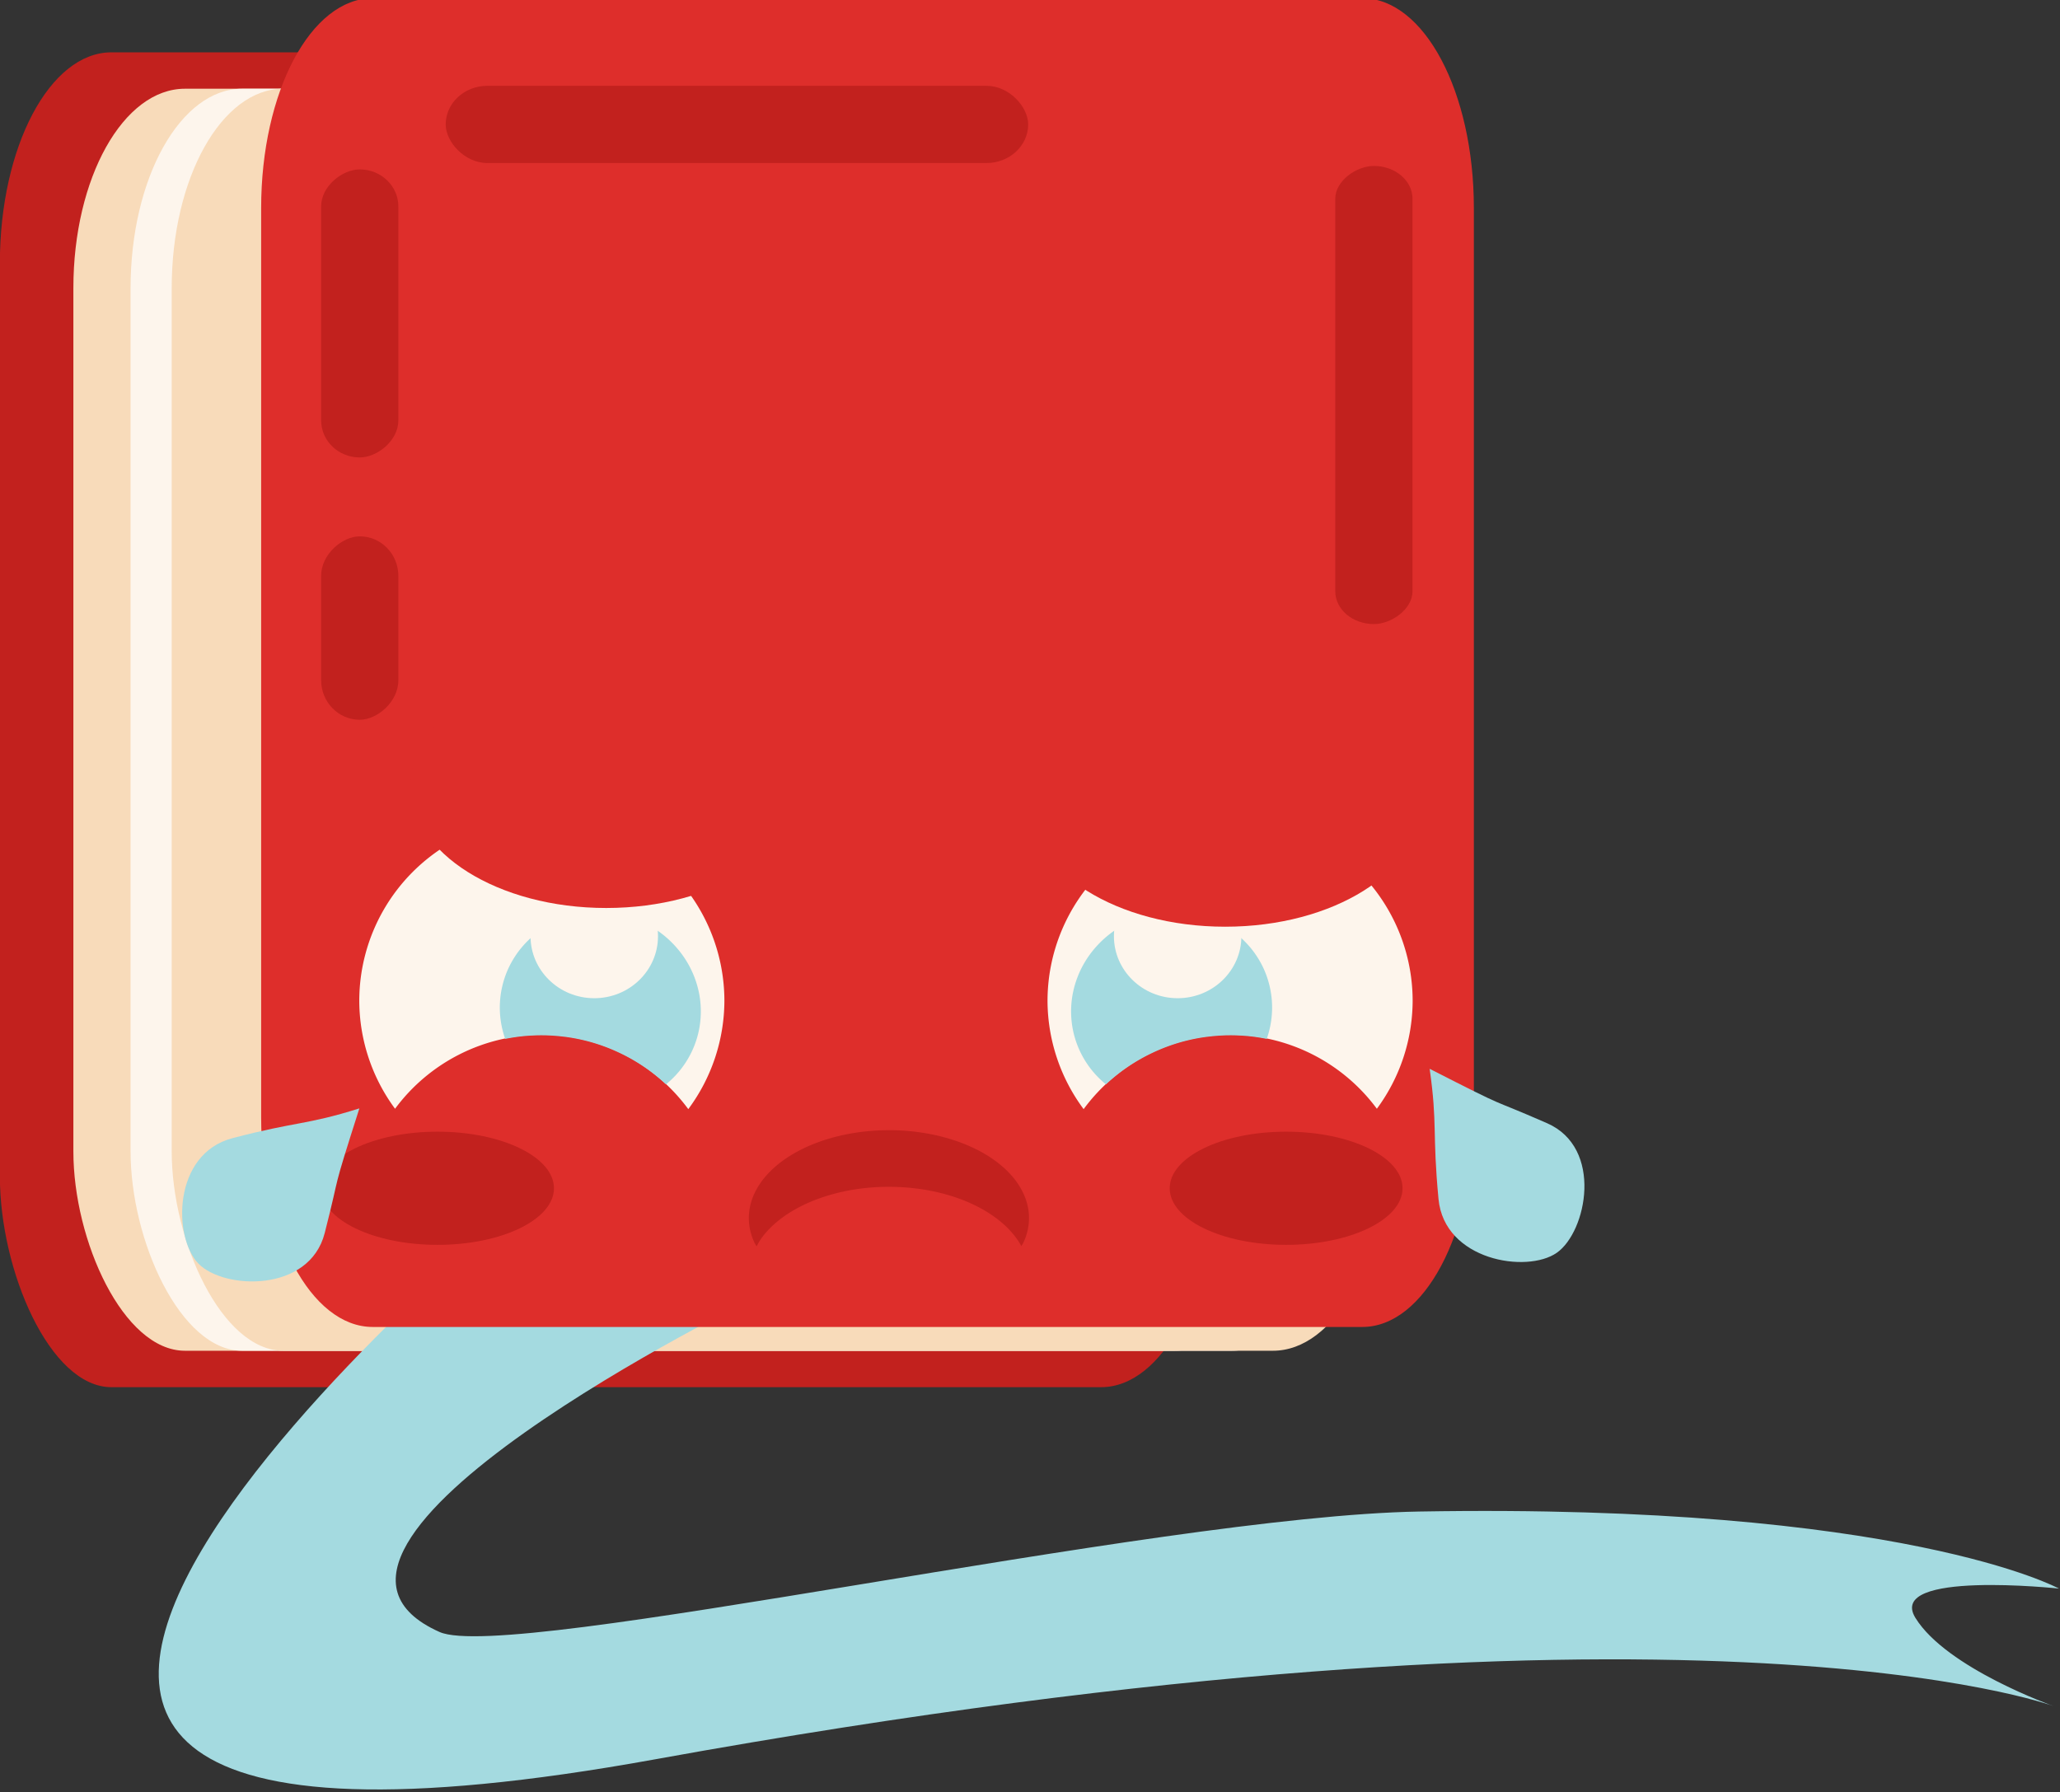 <?xml version="1.0" encoding="UTF-8" standalone="no"?>
<!-- Created with Inkscape (http://www.inkscape.org/) -->

<svg
   width="63.921mm"
   height="55.613mm"
   viewBox="0 0 63.921 55.613"
   version="1.1"
   id="svg1"
   inkscape:export-filename="bookie-png.png"
   inkscape:export-xdpi="96"
   inkscape:export-ydpi="96"
   sodipodi:docname="bookie-sad.svg"
   inkscape:version="1.3 (0e150ed6c4, 2023-07-21)"
   xmlns:inkscape="http://www.inkscape.org/namespaces/inkscape"
   xmlns:sodipodi="http://sodipodi.sourceforge.net/DTD/sodipodi-0.dtd"
   xmlns="http://www.w3.org/2000/svg"
   xmlns:svg="http://www.w3.org/2000/svg">
  <rect x="0" y="0" width="63.921" height="55.613" fill="#333333" stroke="none"/>
  <sodipodi:namedview
     id="namedview1"
     pagecolor="#505050"
     bordercolor="#eeeeee"
     borderopacity="1"
     inkscape:showpageshadow="0"
     inkscape:pageopacity="0"
     inkscape:pagecheckerboard="0"
     inkscape:deskcolor="#505050"
     inkscape:document-units="mm"
     inkscape:zoom="2.9255612"
     inkscape:cx="101.8608"
     inkscape:cy="82.20645"
     inkscape:window-width="1920"
     inkscape:window-height="1017"
     inkscape:window-x="-8"
     inkscape:window-y="230"
     inkscape:window-maximized="1"
     inkscape:current-layer="g1"
     inkscape:export-bgcolor="#4a4a4aff" />
  <defs
     id="defs1" />
  <g
     inkscape:groupmode="layer"
     id="layer1"
     inkscape:label="Layer 4"
     transform="translate(-12.724,-123.594)">
    <g
       id="g1"
       transform="matrix(1.041,0,0,1.041,4.009,-3.967)">
      <rect
         style="fill:#c2211e;fill-opacity:1;stroke-width:0.273"
         id="rect1"
         width="36.149"
         height="39.793"
         x="8.368"
         y="124.097"
         ry="6.286"
         rx="3.325"
         inkscape:export-filename="bookie-atempt10.png"
         inkscape:export-xdpi="96"
         inkscape:export-ydpi="96" />
      <rect
         style="mix-blend-mode:normal;fill:#f8dbba;fill-opacity:1;stroke:none;stroke-width:0.265;stroke-dasharray:none"
         id="rect1-0"
         width="36.149"
         height="37.622"
         x="10.559"
         y="125.182"
         ry="5.943"
         rx="3.325" />
      <rect
         style="mix-blend-mode:normal;fill:#fdf5ec;fill-opacity:1;stroke:none;stroke-width:0.265;stroke-dasharray:none"
         id="rect1-0-4-2"
         width="36.149"
         height="37.622"
         x="12.264"
         y="125.182"
         ry="5.943"
         rx="3.325" />
      <rect
         style="mix-blend-mode:normal;fill:#f8dbba;fill-opacity:1;stroke:none;stroke-width:0.265;stroke-dasharray:none"
         id="rect1-0-4"
         width="36.149"
         height="37.622"
         x="13.49"
         y="125.182"
         ry="5.943"
         rx="3.325" />
      <path
         style="fill:#a4dae0;fill-opacity:1;stroke:none;stroke-width:0.389;stroke-linecap:round;stroke-linejoin:bevel;stroke-dasharray:none;stroke-dashoffset:0;stroke-opacity:1;paint-order:normal"
         d="m 24.056,158.267 c 0,0 -27.043,22.315 3.858,16.714 30.901,-5.601 41.674,-1.582 41.674,-1.582 0,0 -3.193,-1.127 -4.122,-2.631 -0.883,-1.43 4.279,-0.874 4.279,-0.874 0,0 -4.649,-2.547 -19.072,-2.297 -7.879,0.137 -27.129,4.512 -29.199,3.591 -5.757,-2.563 9.38,-9.961 9.38,-9.961 z"
         id="path45"
         sodipodi:nodetypes="cscscsscc" />
      <path
         id="rect1-0-0"
         style="fill:#de2e2b;stroke-width:0.272"
         d="m 19.481,122.484 h 29.498 c 1.842,0 3.325,2.791 3.325,6.257 v 27.097 c 0,3.467 -1.483,6.257 -3.325,6.257 H 19.481 c -1.842,0 -3.325,-2.791 -3.325,-6.257 v -27.097 c 0,-3.467 1.483,-6.257 3.325,-6.257 z" />
      <ellipse
         style="fill:#c2211e;fill-opacity:1;stroke-width:11.669;stroke-linecap:round;stroke-linejoin:bevel"
         id="path5-8"
         cx="21.414"
         cy="157.96"
         rx="3.47"
         ry="1.687" />
      <ellipse
         style="fill:#c2211e;fill-opacity:1;stroke-width:11.669;stroke-linecap:round;stroke-linejoin:bevel"
         id="path5-8-9"
         cx="46.708"
         cy="157.96"
         rx="3.47"
         ry="1.687" />
      <g
         id="g2"
         style="fill:#c2211e;fill-opacity:1">
        <rect
           style="fill:#c2211e;fill-opacity:1;stroke-width:2.822;stroke-linecap:round;stroke-linejoin:bevel"
           id="rect2"
           width="17.362"
           height="2.302"
           x="21.657"
           y="125.095"
           rx="1.243"
           ry="1.151" />
        <rect
           style="fill:#c2211e;fill-opacity:1;stroke-width:2.503;stroke-linecap:round;stroke-linejoin:bevel"
           id="rect2-9-2"
           width="13.657"
           height="2.302"
           x="127.484"
           y="-50.475"
           rx="0.978"
           ry="1.151"
           transform="rotate(90)" />
        <rect
           style="fill:#c2211e;fill-opacity:1;stroke-width:1.984;stroke-linecap:round;stroke-linejoin:bevel"
           id="rect2-9-7"
           width="8.587"
           height="2.302"
           x="127.587"
           y="-20.246"
           rx="1.106"
           ry="1.151"
           transform="rotate(90)" />
        <rect
           style="fill:#c2211e;fill-opacity:1;stroke-width:1.583;stroke-linecap:round;stroke-linejoin:bevel"
           id="rect2-9-7-2"
           width="5.468"
           height="2.302"
           x="138.526"
           y="-20.246"
           rx="1.18"
           ry="1.151"
           transform="rotate(90)" />
      </g>
      <g
         id="g5"
         transform="matrix(-1.621,0,0,1.621,67.385,-95.571)">
        <path
           id="path54"
           style="fill:#fdf5ec;fill-opacity:1;stroke:none;stroke-width:0.126;stroke-linecap:round;stroke-linejoin:bevel;stroke-dasharray:none;stroke-dashoffset:0;stroke-opacity:1;paint-order:normal"
           d="m 26.442,149.603 a 3.357,3.357 0 0 0 -3.357,3.357 3.357,3.357 0 0 0 0.664,1.989 3.357,3.357 0 0 1 2.693,-1.368 3.357,3.357 0 0 1 2.699,1.361 3.357,3.357 0 0 0 0.658,-1.982 3.357,3.357 0 0 0 -3.357,-3.357 z" />
        <path
           d="m 24.881,151.4 a 1.782,1.853 74.159 0 0 -0.339,0.132 1.782,1.853 74.159 0 0 -0.307,0.192 1.782,1.853 74.159 0 0 -0.263,0.246 1.782,1.853 74.159 0 0 -0.21,0.29 1.782,1.853 74.159 0 0 -0.148,0.323 1.782,1.853 74.159 0 0 -0.081,0.343 1.782,1.853 74.159 0 0 -0.01,0.35 1.782,1.853 74.159 0 0 0.06,0.344 1.782,1.853 74.159 0 0 0.129,0.325 1.782,1.853 74.159 0 0 0.192,0.293 1.782,1.853 74.159 0 0 0.249,0.25 1.782,1.853 74.159 0 0 0.007,0.004 3.36,3.36 0 0 1 0.006,-0.005 3.36,3.36 0 0 1 0.413,-0.327 3.36,3.36 0 0 1 0.46,-0.258 3.36,3.36 0 0 1 0.494,-0.184 3.36,3.36 0 0 1 0.177,-0.045 3.36,3.36 0 0 1 0.178,-0.035 3.36,3.36 0 0 1 0.181,-0.025 3.36,3.36 0 0 1 0.181,-0.016 3.36,3.36 0 0 1 0.182,-0.006 3.36,3.36 0 0 1 0.182,0.004 3.36,3.36 0 0 1 0.181,0.013 3.36,3.36 0 0 1 0.181,0.024 3.36,3.36 0 0 1 0.138,0.025 1.782,1.853 74.159 0 0 0.005,-0.009 1.782,1.853 74.159 0 0 0.081,-0.343 1.782,1.853 74.159 0 0 0.01,-0.351 1.782,1.853 74.159 0 0 -0.061,-0.344 1.782,1.853 74.159 0 0 -0.039,-0.121 1.782,1.853 74.159 0 0 -0.048,-0.118 1.782,1.853 74.159 0 0 -0.057,-0.114 1.782,1.853 74.159 0 0 -0.065,-0.109 1.782,1.853 74.159 0 0 -0.073,-0.105 1.782,1.853 74.159 0 0 -0.081,-0.099 1.782,1.853 74.159 0 0 -0.088,-0.093 1.782,1.853 74.159 0 0 -0.095,-0.087 1.782,1.853 74.159 0 0 -0.101,-0.08 1.782,1.853 74.159 0 0 -0.107,-0.072 1.782,1.853 74.159 0 0 -0.112,-0.065 1.782,1.853 74.159 0 0 -0.117,-0.057 1.782,1.853 74.159 0 0 -0.121,-0.049 1.782,1.853 74.159 0 0 -0.124,-0.04 1.782,1.853 74.159 0 0 -0.127,-0.032 1.782,1.853 74.159 0 0 -0.129,-0.023 1.782,1.853 74.159 0 0 -0.131,-0.013 1.782,1.853 74.159 0 0 -0.132,-0.005 1.782,1.853 74.159 0 0 -0.132,0.004 1.782,1.853 74.159 0 0 -0.132,0.014 1.782,1.853 74.159 0 0 -0.13,0.023 1.782,1.853 74.159 0 0 -0.128,0.032 z"
           style="fill:#a4dae0;stroke-width:3.351;stroke-linecap:round;stroke-linejoin:bevel"
           id="path4" />
        <ellipse
           style="fill:#fdf5ec;fill-opacity:1;stroke-width:5.575;stroke-linecap:round;stroke-linejoin:bevel"
           id="path5"
           cx="25.478"
           cy="151.769"
           rx="1.172"
           ry="1.14" />
      </g>
      <g
         id="g5-8"
         transform="matrix(1.621,0,0,1.621,2.175,-95.571)">
        <path
           id="path54-3"
           style="fill:#fdf5ec;fill-opacity:1;stroke:none;stroke-width:0.126;stroke-linecap:round;stroke-linejoin:bevel;stroke-dasharray:none;stroke-dashoffset:0;stroke-opacity:1;paint-order:normal"
           d="m 26.442,149.603 a 3.357,3.357 0 0 0 -3.357,3.357 3.357,3.357 0 0 0 0.664,1.989 3.357,3.357 0 0 1 2.693,-1.368 3.357,3.357 0 0 1 2.699,1.361 3.357,3.357 0 0 0 0.658,-1.982 3.357,3.357 0 0 0 -3.357,-3.357 z" />
        <path
           d="m 24.881,151.4 a 1.782,1.853 74.159 0 0 -0.339,0.132 1.782,1.853 74.159 0 0 -0.307,0.192 1.782,1.853 74.159 0 0 -0.263,0.246 1.782,1.853 74.159 0 0 -0.21,0.29 1.782,1.853 74.159 0 0 -0.148,0.323 1.782,1.853 74.159 0 0 -0.081,0.343 1.782,1.853 74.159 0 0 -0.01,0.35 1.782,1.853 74.159 0 0 0.06,0.344 1.782,1.853 74.159 0 0 0.129,0.325 1.782,1.853 74.159 0 0 0.192,0.293 1.782,1.853 74.159 0 0 0.249,0.25 1.782,1.853 74.159 0 0 0.007,0.004 3.36,3.36 0 0 1 0.006,-0.005 3.36,3.36 0 0 1 0.413,-0.327 3.36,3.36 0 0 1 0.46,-0.258 3.36,3.36 0 0 1 0.494,-0.184 3.36,3.36 0 0 1 0.177,-0.045 3.36,3.36 0 0 1 0.178,-0.035 3.36,3.36 0 0 1 0.181,-0.025 3.36,3.36 0 0 1 0.181,-0.016 3.36,3.36 0 0 1 0.182,-0.006 3.36,3.36 0 0 1 0.182,0.004 3.36,3.36 0 0 1 0.181,0.013 3.36,3.36 0 0 1 0.181,0.024 3.36,3.36 0 0 1 0.138,0.025 1.782,1.853 74.159 0 0 0.005,-0.009 1.782,1.853 74.159 0 0 0.081,-0.343 1.782,1.853 74.159 0 0 0.01,-0.351 1.782,1.853 74.159 0 0 -0.061,-0.344 1.782,1.853 74.159 0 0 -0.039,-0.121 1.782,1.853 74.159 0 0 -0.048,-0.118 1.782,1.853 74.159 0 0 -0.057,-0.114 1.782,1.853 74.159 0 0 -0.065,-0.109 1.782,1.853 74.159 0 0 -0.073,-0.105 1.782,1.853 74.159 0 0 -0.081,-0.099 1.782,1.853 74.159 0 0 -0.088,-0.093 1.782,1.853 74.159 0 0 -0.095,-0.087 1.782,1.853 74.159 0 0 -0.101,-0.08 1.782,1.853 74.159 0 0 -0.107,-0.072 1.782,1.853 74.159 0 0 -0.112,-0.065 1.782,1.853 74.159 0 0 -0.117,-0.057 1.782,1.853 74.159 0 0 -0.121,-0.049 1.782,1.853 74.159 0 0 -0.124,-0.04 1.782,1.853 74.159 0 0 -0.127,-0.032 1.782,1.853 74.159 0 0 -0.129,-0.023 1.782,1.853 74.159 0 0 -0.131,-0.013 1.782,1.853 74.159 0 0 -0.132,-0.005 1.782,1.853 74.159 0 0 -0.132,0.004 1.782,1.853 74.159 0 0 -0.132,0.014 1.782,1.853 74.159 0 0 -0.13,0.023 1.782,1.853 74.159 0 0 -0.128,0.032 z"
           style="fill:#a4dae0;stroke-width:3.351;stroke-linecap:round;stroke-linejoin:bevel"
           id="path4-9" />
        <ellipse
           style="fill:#fdf5ec;fill-opacity:1;stroke-width:5.575;stroke-linecap:round;stroke-linejoin:bevel"
           id="path5-3"
           cx="25.478"
           cy="151.769"
           rx="1.172"
           ry="1.14" />
      </g>
      <ellipse
         style="fill:#de2e2b;fill-opacity:1;stroke:none;stroke-width:2.248;stroke-linecap:round;stroke-linejoin:bevel;stroke-dasharray:none;stroke-opacity:1"
         id="path1"
         cx="26.442"
         cy="145.944"
         rx="5.835"
         ry="3.661" />
      <path
         d="m 34.867,156.229 a 4.174,2.619 0 0 0 -0.594,0.027 4.174,2.619 0 0 0 -0.582,0.079 4.174,2.619 0 0 0 -0.558,0.131 4.174,2.619 0 0 0 -0.523,0.179 4.174,2.619 0 0 0 -0.477,0.224 4.174,2.619 0 0 0 -0.421,0.264 4.174,2.619 0 0 0 -0.357,0.299 4.174,2.619 0 0 0 -0.285,0.328 4.174,2.619 0 0 0 -0.208,0.35 4.174,2.619 0 0 0 -0.127,0.365 4.174,2.619 0 0 0 -0.042,0.373 4.174,2.619 0 0 0 0.042,0.373 4.174,2.619 0 0 0 0.127,0.365 4.174,2.619 0 0 0 0.063,0.106 4.174,2.619 0 0 1 0.145,-0.245 4.174,2.619 0 0 1 0.285,-0.328 4.174,2.619 0 0 1 0.357,-0.299 4.174,2.619 0 0 1 0.421,-0.264 4.174,2.619 0 0 1 0.477,-0.224 4.174,2.619 0 0 1 0.523,-0.179 4.174,2.619 0 0 1 0.558,-0.131 4.174,2.619 0 0 1 0.582,-0.079 4.174,2.619 0 0 1 0.594,-0.026 4.174,2.619 0 0 1 0.199,0.003 4.174,2.619 0 0 1 0.198,0.009 4.174,2.619 0 0 1 0.197,0.014 4.174,2.619 0 0 1 0.196,0.021 4.174,2.619 0 0 1 0.195,0.026 4.174,2.619 0 0 1 0.192,0.032 4.174,2.619 0 0 1 0.19,0.038 4.174,2.619 0 0 1 0.186,0.044 4.174,2.619 0 0 1 0.183,0.049 4.174,2.619 0 0 1 0.179,0.054 4.174,2.619 0 0 1 0.175,0.06 4.174,2.619 0 0 1 0.17,0.065 4.174,2.619 0 0 1 0.164,0.07 4.174,2.619 0 0 1 0.159,0.075 4.174,2.619 0 0 1 0.153,0.079 4.174,2.619 0 0 1 0.147,0.084 4.174,2.619 0 0 1 0.14,0.088 4.174,2.619 0 0 1 0.133,0.092 4.174,2.619 0 0 1 0.127,0.096 4.174,2.619 0 0 1 0.119,0.1 4.174,2.619 0 0 1 0.112,0.103 4.174,2.619 0 0 1 0.103,0.107 4.174,2.619 0 0 1 0.095,0.109 4.174,2.619 0 0 1 0.087,0.112 4.174,2.619 0 0 1 0.078,0.115 4.174,2.619 0 0 1 0.069,0.117 4.174,2.619 0 0 1 0.003,0.005 4.174,2.619 0 0 0 0.058,-0.097 4.174,2.619 0 0 0 0.127,-0.365 4.174,2.619 0 0 0 0.043,-0.373 4.174,2.619 0 0 0 -0.005,-0.125 4.174,2.619 0 0 0 -0.014,-0.125 4.174,2.619 0 0 0 -0.024,-0.124 4.174,2.619 0 0 0 -0.033,-0.123 4.174,2.619 0 0 0 -0.042,-0.122 4.174,2.619 0 0 0 -0.052,-0.121 4.174,2.619 0 0 0 -0.061,-0.119 4.174,2.619 0 0 0 -0.069,-0.117 4.174,2.619 0 0 0 -0.078,-0.115 4.174,2.619 0 0 0 -0.087,-0.112 4.174,2.619 0 0 0 -0.095,-0.109 4.174,2.619 0 0 0 -0.103,-0.107 4.174,2.619 0 0 0 -0.112,-0.103 4.174,2.619 0 0 0 -0.119,-0.1 4.174,2.619 0 0 0 -0.127,-0.096 4.174,2.619 0 0 0 -0.133,-0.092 4.174,2.619 0 0 0 -0.14,-0.088 4.174,2.619 0 0 0 -0.147,-0.084 4.174,2.619 0 0 0 -0.153,-0.079 4.174,2.619 0 0 0 -0.159,-0.074 4.174,2.619 0 0 0 -0.164,-0.07 4.174,2.619 0 0 0 -0.17,-0.065 4.174,2.619 0 0 0 -0.175,-0.059 4.174,2.619 0 0 0 -0.179,-0.055 4.174,2.619 0 0 0 -0.183,-0.049 4.174,2.619 0 0 0 -0.186,-0.044 4.174,2.619 0 0 0 -0.19,-0.038 4.174,2.619 0 0 0 -0.192,-0.032 4.174,2.619 0 0 0 -0.195,-0.027 4.174,2.619 0 0 0 -0.196,-0.02 4.174,2.619 0 0 0 -0.197,-0.015 4.174,2.619 0 0 0 -0.198,-0.009 4.174,2.619 0 0 0 -0.199,-0.003 z"
         style="fill:#c2211e;stroke-width:1.608;stroke-linecap:round;stroke-linejoin:bevel"
         id="path2" />
      <ellipse
         style="fill:#de2e2b;fill-opacity:1;stroke:none;stroke-width:2.248;stroke-linecap:round;stroke-linejoin:bevel;stroke-dasharray:none;stroke-opacity:1"
         id="path1-8"
         cx="44.892"
         cy="146.502"
         rx="5.835"
         ry="3.661" />
      <path
         id="path3"
         style="fill:#a4dae0;fill-opacity:1;stroke-width:0.851;stroke-linecap:round;stroke-linejoin:bevel"
         d="m 54.485,156.02 c 1.687,0.738 1.184,3.238 0.291,3.863 -0.893,0.624 -3.353,0.23 -3.526,-1.603 -0.189,-1.993 -0.026,-2.212 -0.264,-3.881 2.547,1.3 1.593,0.788 3.499,1.621 z"
         sodipodi:nodetypes="ssscs" />
      <path
         id="path3-4"
         style="fill:#a4dae0;fill-opacity:1;stroke-width:0.851;stroke-linecap:round;stroke-linejoin:bevel"
         d="m 18.051,159.294 c -0.455,1.784 -3.004,1.693 -3.764,0.913 -0.761,-0.781 -0.77,-3.271 1.01,-3.739 1.936,-0.509 2.178,-0.384 3.787,-0.889 -0.87,2.724 -0.519,1.7 -1.033,3.716 z"
         sodipodi:nodetypes="ssscs" />
    </g>
  </g>
</svg>
